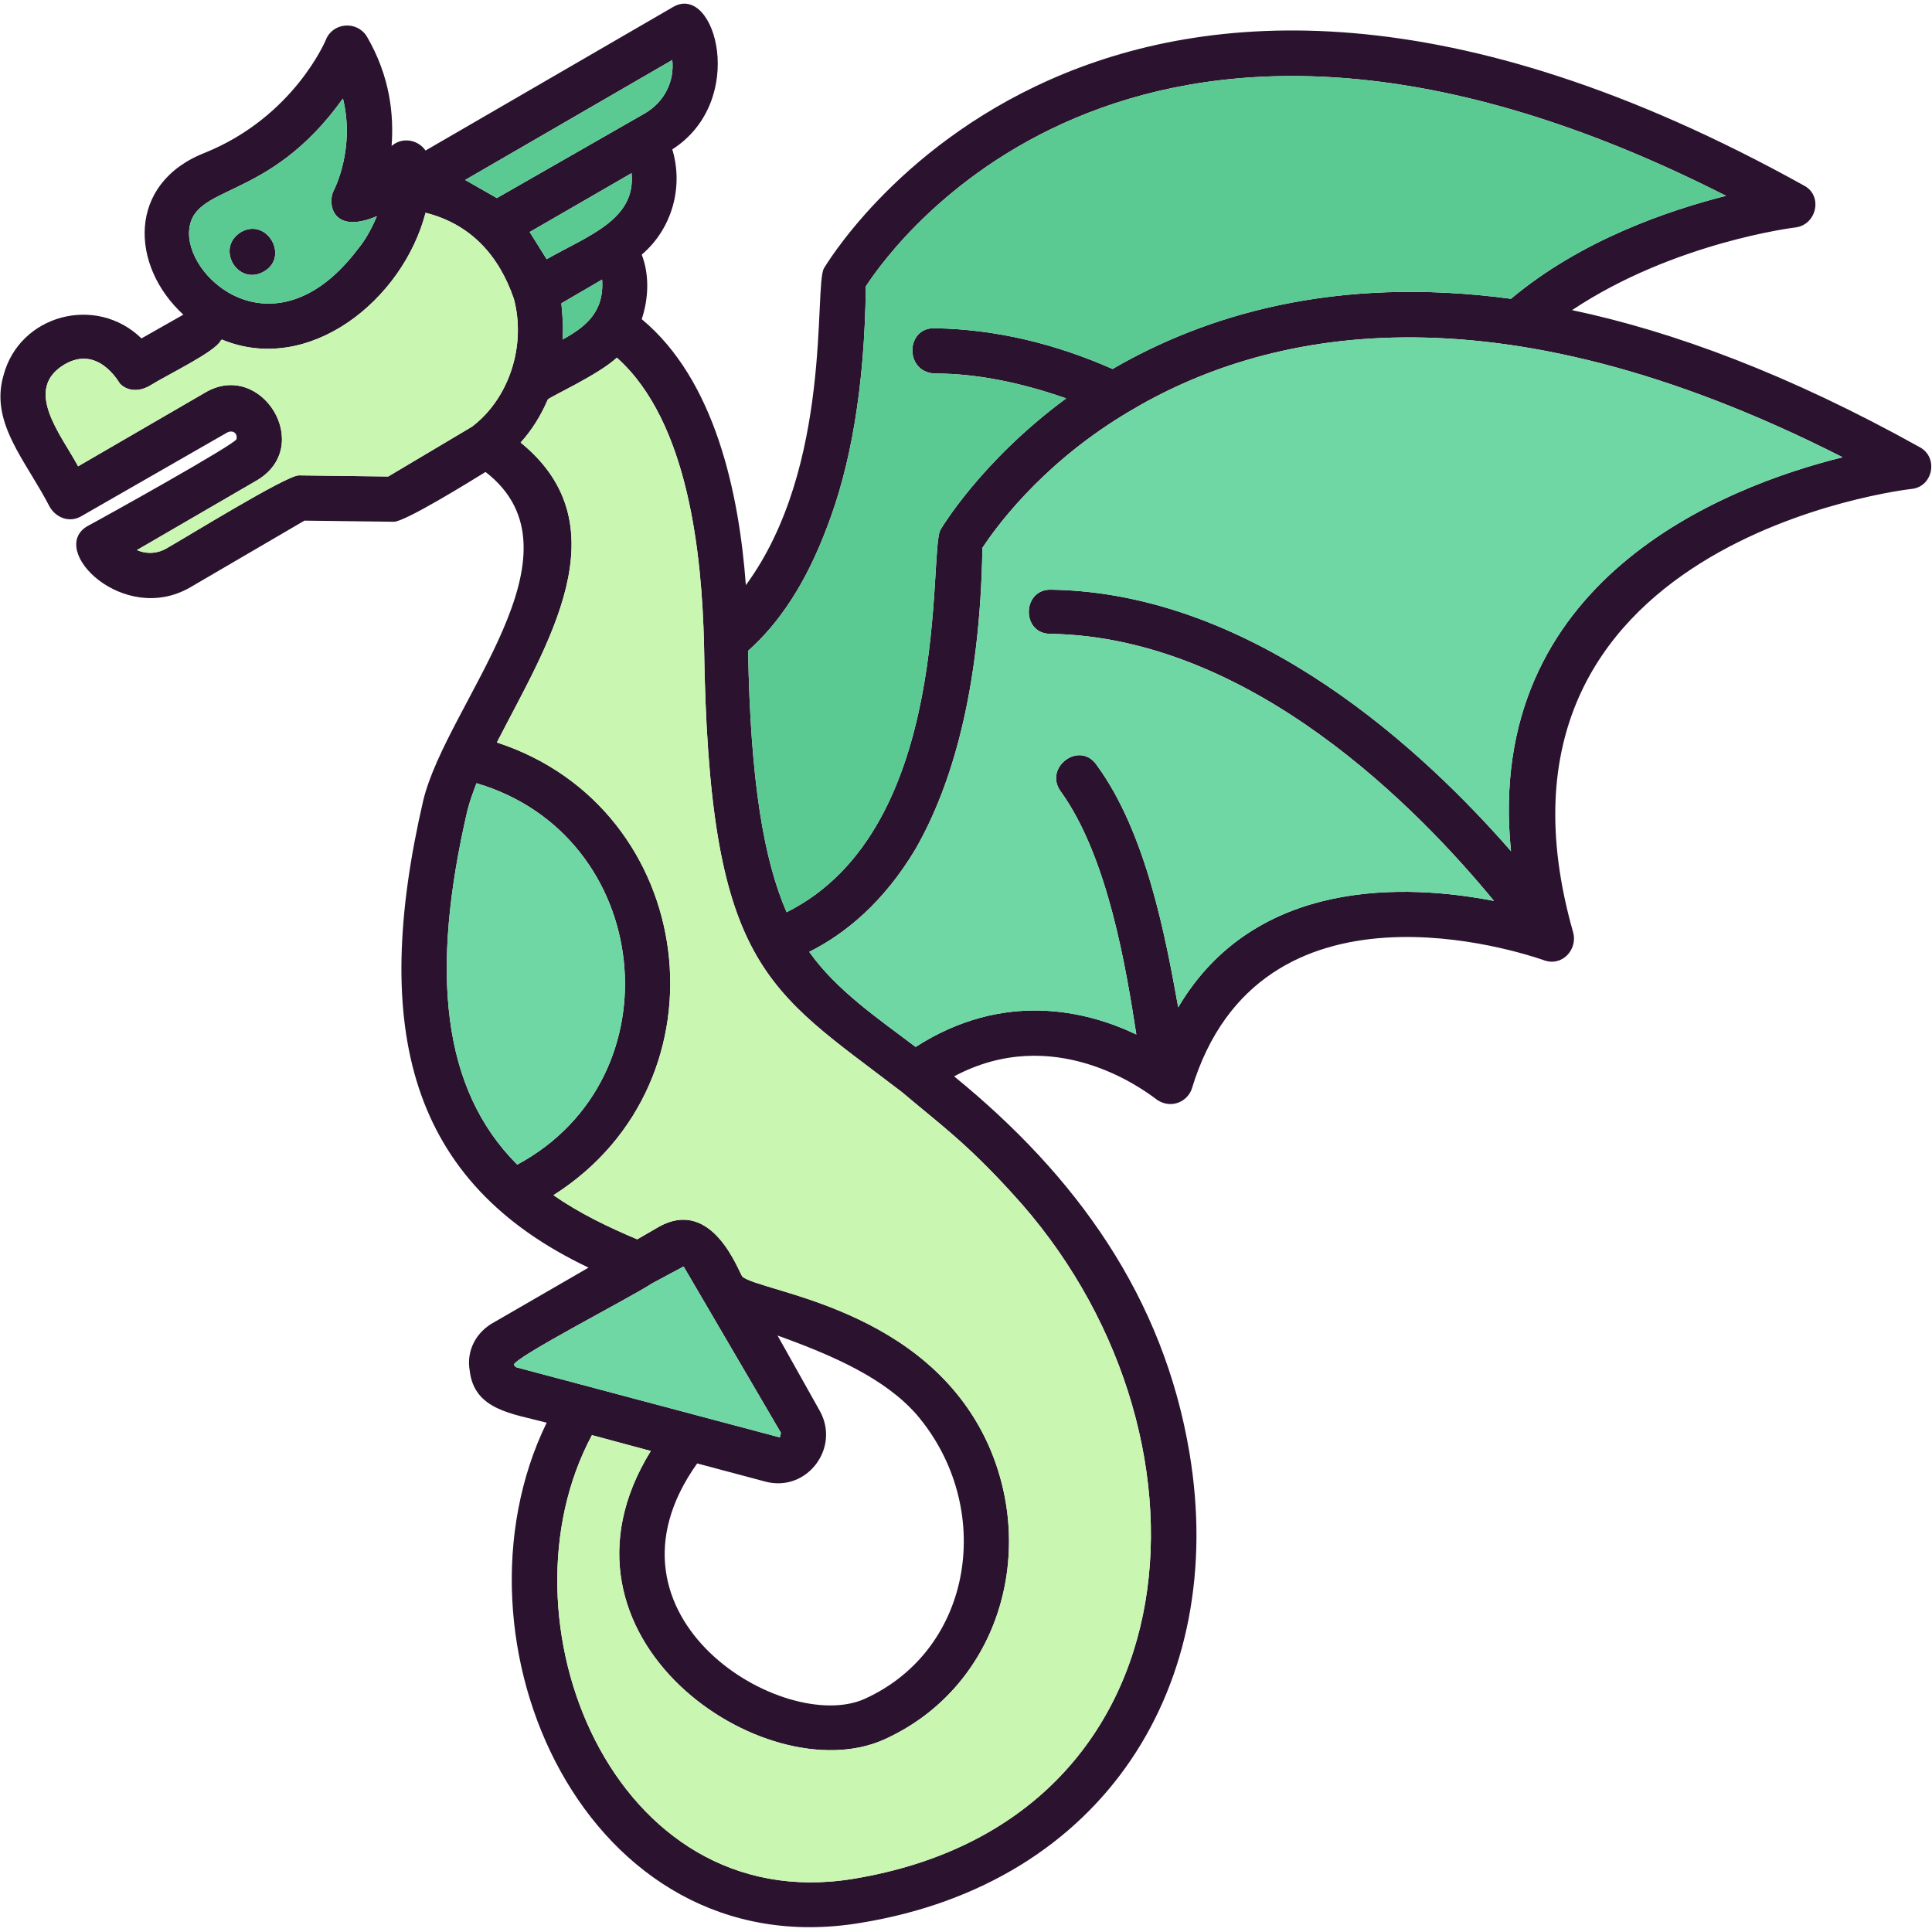 <svg xmlns="http://www.w3.org/2000/svg" width="163.839" height="163.839" fill-rule="evenodd" clip-rule="evenodd" image-rendering="optimizeQuality" shape-rendering="geometricPrecision" text-rendering="geometricPrecision" viewBox="0 0 1707 1707" id="avatar">
  <path fill="#2b1330" fill-rule="nonzero" d="M567 282c65,54 86,154 92,235 77,-105 60,-264 69,-280l0 0c1,-1 243,-419 866,-73 17,9 11,35 -8,37l0 0c0,0 -107,13 -197,73 90,19 192,57 307,121 17,9 12,35 -7,37l0 0c-1,0 -398,45 -299,392 4,15 -10,31 -27,24 -18,-6 -250,-84 -310,114 -4,12 -20,19 -33,8 -11,-8 -89,-66 -177,-19 108,88 185,195 208,333 34,204 -75,380 -291,415 -242,40 -371,-249 -277,-442 -30,-8 -64,-11 -68,-46 -3,-17 5,-34 22,-43l83 -48c-158,-75 -193,-210 -146,-413 21,-86 148,-218 55,-290 -13,8 -71,44 -81,44l0 0 -79 -1 -101 59 0 0c-59,34 -126,-33 -91,-54 15,-8 130,-72 132,-77 1,-6 -4,-8 -8,-6l0 0 -129 74c-10,6 -22,2 -28,-8 -21,-41 -53,-74 -41,-116 14,-54 82,-72 122,-33l37 -21c-47,-43 -50,-116 19,-143 79,-32 107,-100 107,-100l0 0c6,-15 27,-17 36,-3 21,36 24,70 22,97 9,-8 23,-6 30,4l219 -127c37,-21 66,83 -1,126 10,33 0,70 -27,93 7,18 6,39 0,57zm-128 374c178,58 209,299 50,400 23,16 48,28 74,39l19 -11 0 0c48,-27 71,41 74,44 17,14 162,27 217,148 44,98 8,216 -92,261 -105,47 -308,-90 -206,-255l-52 -14c-87,162 18,427 231,392 309,-51 332,-398 140,-606 -41,-45 -64,-61 -97,-89l0 0c-120,-92 -171,-109 -175,-397 -2,-76 -13,-195 -77,-252 -16,15 -58,34 -61,37 -6,14 -14,27 -24,38 91,74 23,179 -21,265zm18 373c143,-77 120,-291 -36,-337 -3,8 -6,16 -8,24 -33,142 -23,246 44,313zm119 105c-18,12 -123,66 -122,72l2 2 233 62 1 -4 -86 -147 -28 15zm111 46l37 66 0 0c19,33 -11,73 -48,63l-60 -16c-97,136 77,240 148,208 97,-44 115,-170 46,-251 -28,-32 -73,-52 -123,-70zm310 -816c-2,1 -3,2 -5,3 -75,46 -114,102 -124,117 -2,126 -27,210 -59,266 -28,47 -62,75 -94,91 24,34 61,59 94,84 78,-50 151,-32 195,-11 -9,-58 -25,-157 -67,-215 -15,-21 17,-45 32,-23 44,60 61,153 72,214 68,-115 202,-109 279,-94 -65,-79 -213,-233 -392,-236 -26,0 -25,-40 1,-39 181,3 331,145 406,231 -24,-239 188,-322 293,-348 -311,-158 -513,-111 -631,-40zm-55 -12c-37,-13 -77,-22 -116,-22 -27,-1 -26,-41 0,-40 55,1 107,14 157,36 81,-47 196,-83 352,-62 62,-52 139,-78 190,-91 -516,-262 -734,40 -760,80 -1,91 -14,160 -34,212 -19,51 -43,86 -70,110 2,116 14,185 34,231 148,-74 125,-320 136,-338l0 0c0,0 35,-60 111,-116zm-729 -147c23,-13 43,22 20,35 -23,13 -43,-21 -20,-35zm198 -46l28 16 131 -75 0 0c17,-10 26,-28 24,-47l-183 106zm57 46l15 24c37,-21 79,-35 75,-76l-90 52zm28 63c1,11 2,21 1,32 20,-11 37,-24 35,-53l-36 21zm-42 -4c-13,-38 -38,-66 -78,-76 -20,77 -103,144 -180,112l-1 1 0 0c-5,10 -47,30 -63,40 -9,5 -19,5 -26,-2l0 0c-2,-3 -20,-34 -49,-17 -37,22 -3,62 12,90l112 -65 0 0c50,-30 98,48 45,78l-105 61c9,4 19,3 27,-2l0 0c16,-9 105,-64 116,-64l79 1 74 -44c33,-25 48,-72 37,-113zm-151 -177c-67,94 -135,74 -136,119 0,44 79,108 150,13 5,-6 11,-16 16,-28 -40,17 -44,-12 -38,-23l0 0c0,0 19,-36 8,-81z"></path>
  <path fill="#5bc992" d="M295 168l0 0zm8-81c-67 94-135 74-136 119 0 44 79 108 150 13 5-6 11-16 16-28-40 17-44-12-38-23 0 0 19-36 8-81zm-90 118c23-13 43 22 20 35-23 13-43-21-20-35zM570 100l0 0zm24-47l-183 106 28 16 131-75c17-10 26-28 24-47zM558 153l-90 52 15 24c37-21 79-35 75-76zM496 268c1 11 2 21 1 32 20-11 37-24 35-53l-36 21z"></path>
  <path fill="#c9f6b0" d="M195 301l0 0zm-89 38l0 0zm75 8l0 0zm-33 137l0 0zm228-296c-20 77-103 144-180 112l-1 1c-5 10-47 30-63 40-9 5-19 5-26-2-2-3-20-34-49-17-37 22-3 62 12 90l112-65c50-30 98 48 45 78l-105 61c9 4 19 3 27-2 16-9 105-64 116-64l79 1 74-44c33-25 48-72 37-113-13-38-38-66-78-76zM582 1084l0 0zm215-119l0 0zm-337-574c91 74 23 179-21 265 178 58 209 299 50 400 23 16 48 28 74 39l19-11c48-27 71 41 74 44 17 14 162 27 217 148 44 98 8 216-92 261-105 47-308-90-206-255l-52-14c-87 162 18 427 231 392 309-51 332-398 140-606-41-45-64-61-97-89-120-92-171-109-175-397-2-76-13-195-77-252-16 15-58 34-61 37-6 14-14 27-24 38z"></path>
  <path fill="#6fd7a3" d="M413 716c-33 142-23 246 44 313 143-77 120-291-36-337-3 8-6 16-8 24zM576 1134c-18 12-123 66-122 72l2 2 233 62 1-4-86-147-28 15zM809 750c-28 47-62 75-94 91 24 34 61 59 94 84 78-50 151-32 195-11-9-58-25-157-67-215-15-21 17-45 32-23 44 60 61 153 72 214 68-115 202-109 279-94-65-79-213-233-392-236-26 0-25-40 1-39 181 3 331 145 406 231-24-239 188-322 293-348-311-158-513-111-631-40-2 1-3 2-5 3-75 46-114 102-124 117-2 126-27 210-59 266z"></path>
  <path fill="#5bc992" d="M831 468l0 0zm-170 107c2,116 14,185 34,231 148,-74 125,-320 136,-338 0,0 35,-60 111,-116 -37,-13 -77,-22 -116,-22 -27,-1 -26,-41 0,-40 55,1 107,14 157,36 81,-47 196,-83 352,-62 62,-52 139,-78 190,-91 -516,-262 -734,40 -760,80 -1,91 -14,160 -34,212 -19,51 -43,86 -70,110z"></path>
</svg>
